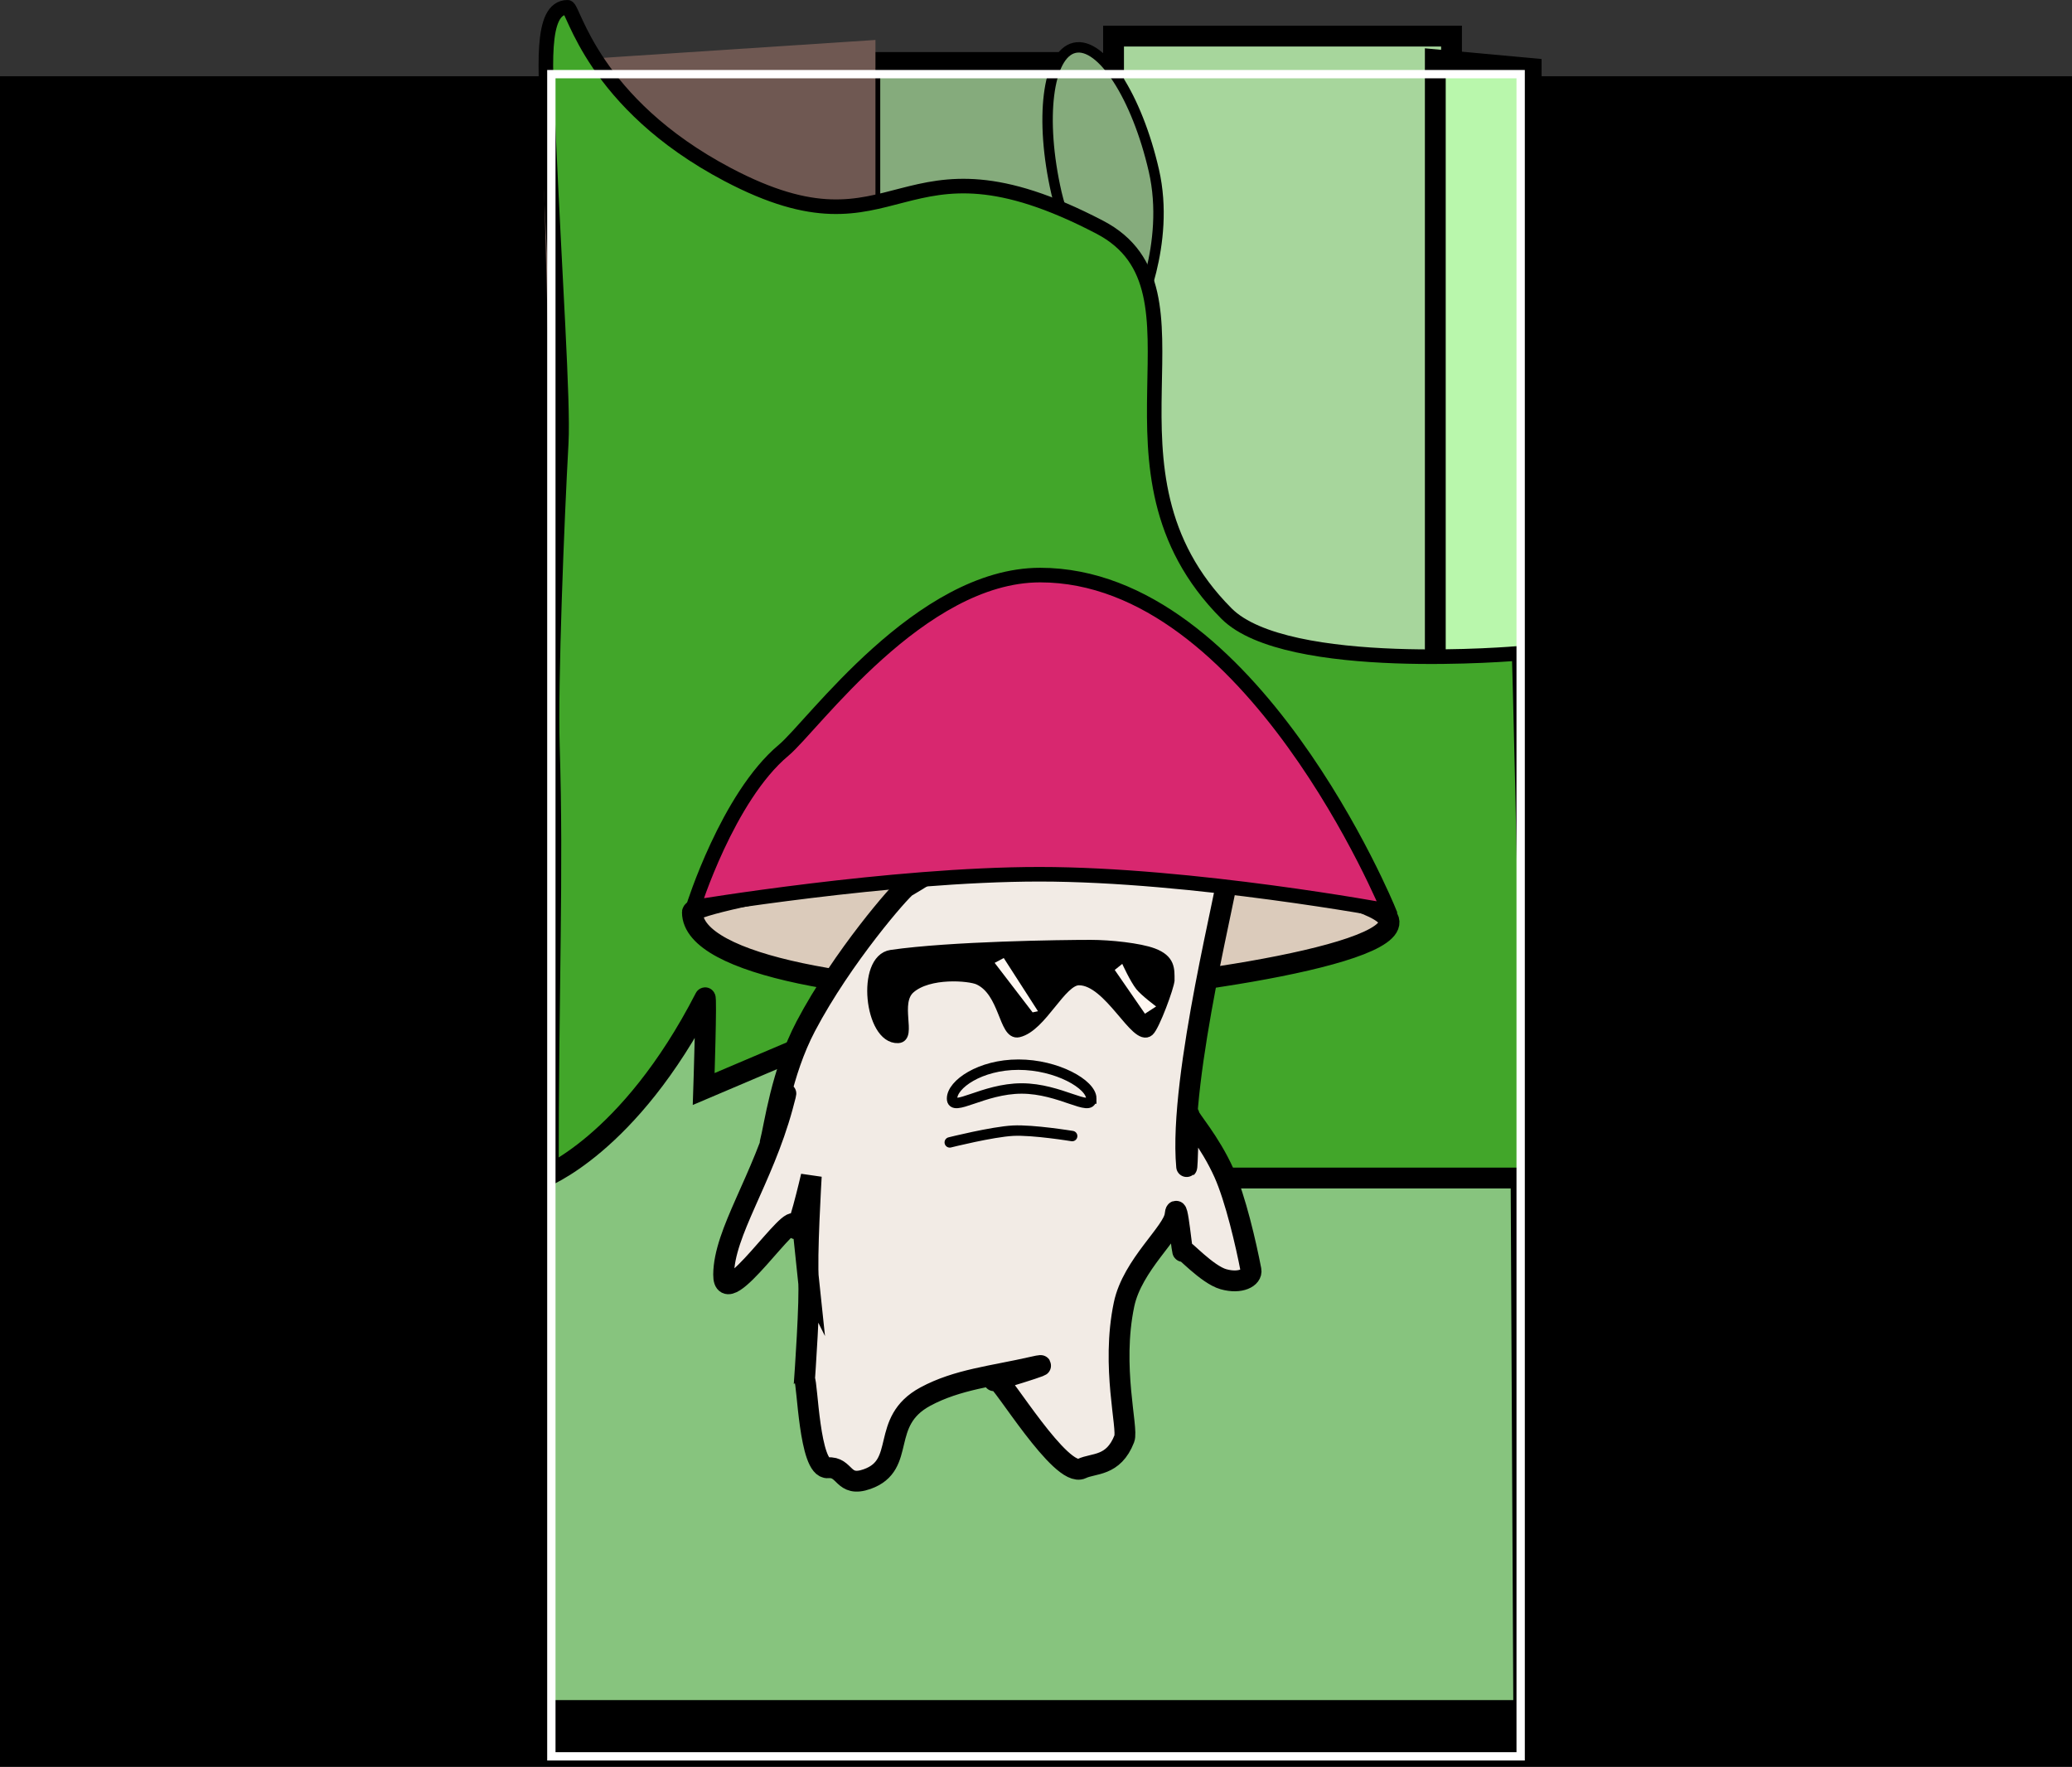 <svg version="1.1" xmlns="http://www.w3.org/2000/svg" xmlns:xlink="http://www.w3.org/1999/xlink" width="497.495" height="424.209" viewBox="0,0,497.495,424.209"><rect x="0" y="0" width="497.495" height="424.209" fill="#333333" stroke="none"/><g transform="translate(8.748,41.257)"><g data-paper-data="{&quot;isPaintingLayer&quot;:true}" fill-rule="nonzero" stroke-linejoin="miter" stroke-miterlimit="10" stroke-dasharray="" stroke-dashoffset="0" style="mix-blend-mode: normal"><path d="M-7.748,381.952v-403.904h495.495v403.904z" fill="#000000" stroke="#000000" stroke-width="2" stroke-linecap="butt"/><path d="M258.619,201.392v-233.98h81.149v233.98z" fill="#a7d69c" stroke="#000000" stroke-width="5" stroke-linecap="butt"/><path d="M200.102,100.88v-127.134h51.394v127.134z" fill="#85ab7c" stroke="#000000" stroke-width="5" stroke-linecap="butt"/><path d="M268.303,-0.295c4.071,17.763 -4.325,34.842 -4.325,34.842c0,0 -14.995,-11.719 -19.066,-29.482c-4.071,-17.763 -2.134,-33.362 4.325,-34.842c6.459,-1.48 14.995,11.719 19.066,29.482z" fill="#85ab7c" stroke="#000000" stroke-width="2.5" stroke-linecap="butt"/><path d="M335.874,286.863v-313.777l23.02,2.11l0.394,313.91z" fill="#b9f7ac" stroke="#000000" stroke-width="5" stroke-linecap="butt"/><path d="M126.386,176.619l-5.274,-203.009l80.341,-5.274v208.283z" fill="#6f5852" stroke="none" stroke-width="0" stroke-linecap="butt"/><path d="M353.283,331.479c-21.365,18.388 15.03,2.484 -50.22,2.484c-144.818,0 -179.426,-0.279 -179.426,-89.984c0,-51.796 1.228,-74.255 0.247,-106.176c-0.462,-15.019 1.084,-54 2.123,-72.776c0.537,-9.697 -1.585,-40.409 -3.085,-74.441c-0.667,-15.127 -2.117,-30.094 4.609,-30.094c1.406,0 5.971,23.046 38.452,40.164c41.994,22.132 40.136,-13.043 89.338,12.646c28.847,15.061 -3.986,58.254 30.414,92.755c14.453,14.494 70.267,9.548 70.267,9.548c0,0 6.12,208.266 -2.719,215.873z" fill="#42a62a" stroke="#000000" stroke-width="3.5" stroke-linecap="butt"/><path d="M121.391,369.445v-127.858c0,0 20.834,-7.634 39.145,-43.257c0.424,-0.826 -0.325,21.89 -0.325,21.89l22.109,-9.4c0,0 2.641,30.768 18.928,30.768c45.726,0 155.216,0 155.216,0l0.643,127.858z" fill="#87c47e" stroke="#000000" stroke-width="5" stroke-linecap="butt"/><path d="M123.634,380.451v-403.904h232.733v403.904z" fill="none" stroke="#ffffff" stroke-width="2" stroke-linecap="butt"/><path d="M211.049,215.665c0.274,0.548 3.875,5.727 6.018,9.591c2.144,3.864 6.212,6.655 5.829,11.766c-0.383,5.111 -3.256,8.584 -7.251,7.22c-3.996,-1.364 -3.737,-9.32 -4.843,-11.349c-2.717,-4.983 -8.466,-8.39 -8.164,-9.107" fill="none" stroke="#000000" stroke-width="3.5" stroke-linecap="round"/><path d="M237.192,274.272c4.413,-2.379 10.97,1.78 11.282,5.051c0.221,2.321 0.567,5.951 0.567,5.951" fill="none" stroke="#000000" stroke-width="5" stroke-linecap="round"/><path d="M240.024,197.389c-40.869,0 -82.526,-6.649 -82.526,-19.628c0,-2.959 72.585,-15.125 83.708,-15.125c13.449,0 81.237,9.002 83.489,17.023c2.601,9.266 -62.765,17.73 -84.671,17.73z" fill="#dbcbbb" stroke="#000000" stroke-width="5" stroke-linecap="butt"/><path d="M185.373,266.017c-0.519,-4.841 0.672,-24.882 0.672,-24.882c0,0 -3.749,16.155 -3.938,11.962c-0.218,-4.833 -17.188,21.53 -17.107,11.671c0.083,-10.135 9.339,-22.728 14.137,-40.286c2.991,-10.945 -3.287,9.756 -2.942,8.504c0.989,-3.591 2.596,-16.571 8.535,-27.848c8.809,-16.727 22.892,-32.749 24.119,-33.469c11.622,-6.819 17.795,-12.853 32.711,-11.125c14.881,1.724 32.832,1.275 44.462,7.775c0.893,0.499 -11.84,48.925 -9.854,70.523c0.182,1.982 0.495,-14.332 0.595,-12.304c0.039,0.785 4.987,6.279 8.379,13.854c2.736,6.111 5.271,17.016 6.477,23.313c0.336,1.756 -2.501,3.346 -6.62,2.182c-3.938,-1.113 -9.665,-7.492 -9.691,-6.943c-0.127,2.623 -1.401,-13.301 -1.922,-8.469c-0.442,4.103 -10.244,11.937 -12.245,21.469c-3.155,15.034 1.035,29.743 0.063,32.248c-2.616,6.74 -7.381,5.787 -10.223,7.165c-4.99,2.42 -19.305,-21.608 -20.449,-21.272c-4.468,1.314 16.8,-4.978 8.782,-3.141c-9.746,2.233 -18.213,2.99 -25.886,7.132c-11.115,6.001 -4.355,16.4 -13.974,19.805c-5.959,2.109 -5.122,-3.083 -9.433,-2.718c-4.485,0.38 -4.889,-20.618 -5.596,-21.193c0,0 1.404,-19.707 0.949,-23.953z" data-paper-data="{&quot;index&quot;:null}" fill="#f2ebe5" stroke="#000000" stroke-width="5" stroke-linecap="butt"/><path d="" fill="#000000" stroke="#000000" stroke-width="5" stroke-linecap="butt"/><path d="M253.278,222.511c0,3.402 -7.485,-2.419 -16.718,-2.419c-9.233,0 -16.718,5.821 -16.718,2.419c0,-3.402 6.712,-8.139 15.946,-8.139c9.233,0 17.491,4.737 17.491,8.139z" fill="none" stroke="#000000" stroke-width="2.5" stroke-linecap="butt"/><path d="M272.012,194.059c0,1.386 -3.555,11.093 -4.893,12.245c-3.139,2.705 -9.487,-12.245 -16.806,-12.245c-4.321,0 -8.941,11.194 -14.514,12.499c-3.536,0.828 -3.266,-9.731 -9.616,-12.611c-2.148,-0.974 -11.931,-1.839 -16.441,2.148c-3.872,3.422 0.413,11.709 -2.862,11.859c-6.8,0.312 -8.833,-18.852 -1.622,-19.893c14.279,-2.06 40.921,-2.403 47.856,-2.403c4.653,0 11.712,0.747 15.005,1.986c4.094,1.541 3.894,3.842 3.894,6.413z" fill="#000000" stroke="#000000" stroke-width="2.5" stroke-linecap="butt"/><path d="M239.182,201.816l-9.111,-11.887l2.185,-1.161l8.222,12.776z" fill="#fff8f2" stroke="none" stroke-width="0" stroke-linecap="butt"/><path d="M266.159,202.141l-7.258,-10.513l1.812,-1.452c0,0 1.918,4.237 3.375,6.069c1.205,1.515 4.754,4.153 4.754,4.153z" fill="#fff8f2" stroke="none" stroke-width="0" stroke-linecap="butt"/><path d="M219.292,233.038c0,0 10.21,-2.555 15.188,-2.813c4.814,-0.249 14.203,1.292 14.203,1.292" fill="none" stroke="#000000" stroke-width="2.5" stroke-linecap="round"/><path d="M324.696,177.432c0,0 -47.216,-8.776 -83.839,-8.776c-35.724,0 -83.167,7.94 -83.167,7.94c0,0 8.254,-26.486 21.719,-37.716c6.95,-5.796 32.741,-42.058 61.587,-42.058c50.793,0 83.701,80.61 83.701,80.61z" data-paper-data="{&quot;index&quot;:null}" fill="#d8276f" stroke="#000000" stroke-width="3.5" stroke-linecap="butt"/></g></g></svg>